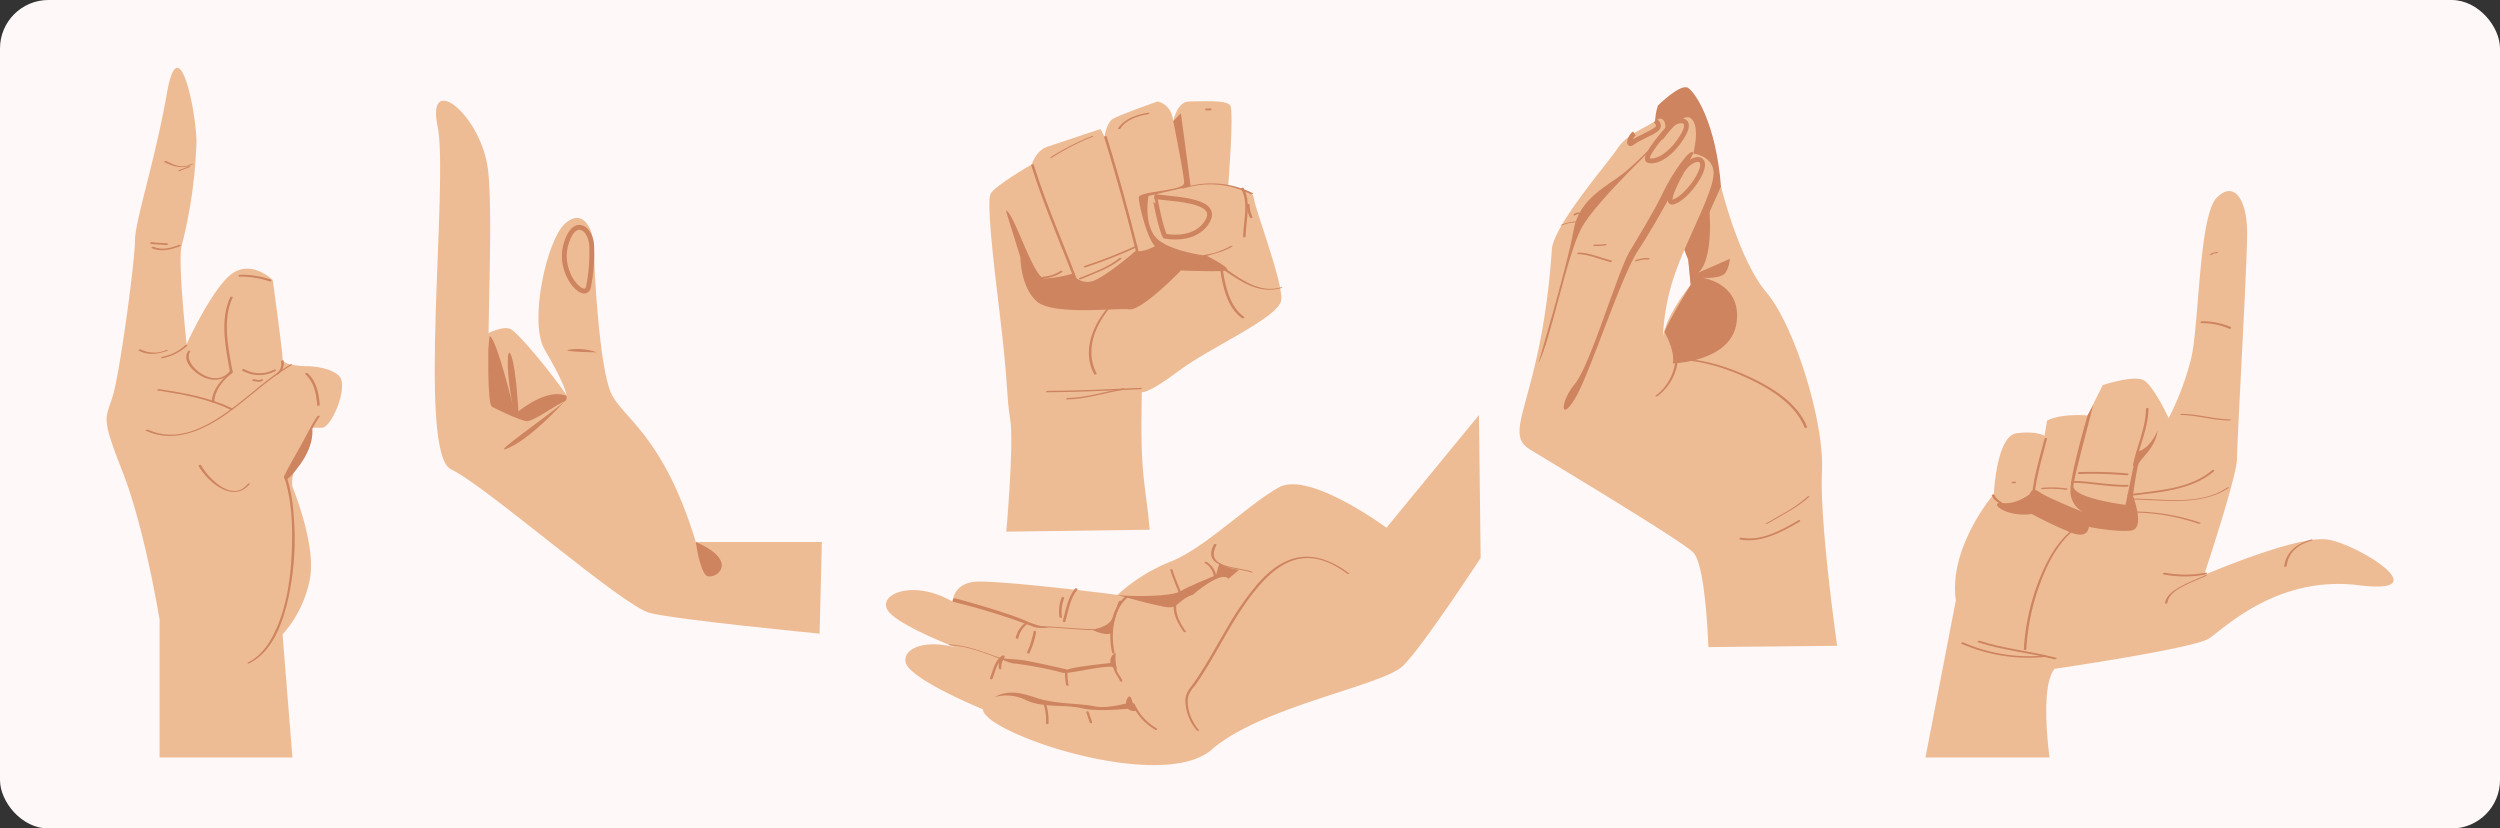 <svg xmlns="http://www.w3.org/2000/svg" width="516" height="171" viewBox="0 0 516 171">
  <rect x="0" y="0" width="516" height="171" fill="#333333" stroke="none"/>
  <g id="Grupo_990685" data-name="Grupo 990685" transform="translate(-864.988 -2259)">
    <rect id="Rectángulo_344928" data-name="Rectángulo 344928" width="516" height="171" rx="10" transform="translate(864.988 2259)" fill="#fff8f9"/>
    <g id="Grupo_990281" data-name="Grupo 990281" transform="translate(-7.846 -33.83)">
      <g id="Grupo_990279" data-name="Grupo 990279" transform="translate(0.08 -309.091)">
        <path id="Trazado_698651" data-name="Trazado 698651" d="M333.191,371.019s1.622-18.245.811-23.11-.406-7.3-2.028-20.677-2.838-24.326-2.028-25.948,8.515-6.081,8.515-6.081.811-2.838,3.243-3.649l10.947-3.649.811,1.622s.406-2.838,1.622-3.649,9.325-3.649,9.325-3.649,2.838.406,3.244,4.055c0,0,.811-4.055,3.243-4.055s7.7-.406,8.514.811S379,299.662,379,299.662s5.271.811,5.271,2.433,6.081,17.433,5.676,21.083-14.6,9.73-21.082,14.6-7.7,4.46-7.7,4.46c-.408,18.355.79,18.4,1.622,28.381Z" transform="translate(747.26 2340.637)" fill="#eebc94"/>
        <path id="Trazado_698652" data-name="Trazado 698652" d="M335.871,306.75l3.01,9.7s0,6.022,3.346,9.032,16.392,1.338,19.069,1.673S372,319.129,372,319.129s8.029.335,9.367,0-4.014-3.012-4.014-3.012-8.364-1-10.706-4.015-1.338-8.362-1.338-8.362l8.7-2.008L372,286.678l-1.58,1.627s2.249,11.086,2.249,12.758-9.367,1.674-9.367,3.011,1.672,8.364,3.345,10.036c0,0-2.341,1.338-4.014,1,0,0-5.353,4.683-8.365,6.021a3.694,3.694,0,0,1-4.683-1.338,24.955,24.955,0,0,1-5.687,1c-2.342,0-6.356-13.717-8.029-14.051" transform="translate(744.491 2338.615)" fill="#cd845f"/>
        <path id="Trazado_698653" data-name="Trazado 698653" d="M345.335,305.973c2.787,8.978,6.731,17.528,9.927,26.357.056.156.57,0,.518-.139-3.2-8.829-7.14-17.38-9.927-26.357-.048-.154-.565-.01-.518.139" transform="translate(740.255 2330.065)" fill="#cd845f"/>
        <path id="Trazado_698654" data-name="Trazado 698654" d="M372.611,295.432c3.111,10.05,5.82,20.221,8.216,30.465.036.154.556.022.518-.139-2.4-10.244-5.1-20.415-8.216-30.466-.049-.157-.565-.013-.518.139" transform="translate(728.04 2334.787)" fill="#cd845f"/>
        <path id="Trazado_698655" data-name="Trazado 698655" d="M402.114,313.949a18.257,18.257,0,0,1,13.839,1.2c.133.071.555-.142.489-.178a18.99,18.99,0,0,0-14.508-1.14c-.349.119-.02.189.18.121" transform="translate(714.975 2326.873)" fill="#cd845f"/>
        <path id="Trazado_698656" data-name="Trazado 698656" d="M429.133,348.675c-4.3,1.256-8.014-1.467-11.373-3.777-.116-.08-.553.13-.489.174,3.586,2.467,7.374,5.076,11.9,3.753.3-.086.263-.239-.04-.15" transform="translate(708.041 2312.55)" fill="#cd845f"/>
        <path id="Trazado_698657" data-name="Trazado 698657" d="M416.009,344.985c.511,3.5,1.44,7.824,4.508,10,.178.127.638-.124.4-.291-3-2.131-3.891-6.422-4.391-9.851-.033-.228-.553-.1-.518.139" transform="translate(708.604 2312.618)" fill="#cd845f"/>
        <path id="Trazado_698658" data-name="Trazado 698658" d="M373.185,354.865c-4.427,3.825-8.259,10.429-5.188,16.192.087.163.587-.01.518-.139-3.03-5.688.7-12.2,5.08-15.986.219-.189-.293-.169-.411-.068" transform="translate(730.6 2308.112)" fill="#cd845f"/>
        <path id="Trazado_698659" data-name="Trazado 698659" d="M407.744,338.582c-.028-.007.025.136.084.16s.2-.071.264-.076a5.014,5.014,0,0,0,.879-.245c.76-.213,1.52-.431,2.273-.669a12.453,12.453,0,0,0,3.388-1.406c.23-.159-.289-.146-.41-.062a15.274,15.274,0,0,1-4.438,1.661,9.372,9.372,0,0,0-2.375.7c-.1.065-.154.156,0,.193l.014,0c.147.036.605-.19.324-.259" transform="translate(712.497 2316.427)" fill="#cd845f"/>
        <path id="Trazado_698660" data-name="Trazado 698660" d="M393.621,325.948s6.365,1.373,8.861-3.245-8.861-4.368-10.983-4.992C391.5,317.711,392.623,324.076,393.621,325.948Z" transform="translate(719.579 2324.717)" fill="none" stroke="#cd845f" stroke-width="1"/>
        <path id="Trazado_698661" data-name="Trazado 698661" d="M350.965,390.24c6.454-.01,12.9-.373,19.345-.624.191-.008.549-.306.2-.293-6.447.251-12.891.614-19.344.625-.194,0-.551.293-.2.293" transform="translate(737.797 2292.646)" fill="#cd845f"/>
        <path id="Trazado_698662" data-name="Trazado 698662" d="M358.5,391.811c3.925-.057,7.672-1.287,11.506-1.975.25-.045.425-.362.068-.3-3.787.68-7.5,1.913-11.375,1.97-.2,0-.548.309-.2.3" transform="translate(734.424 2292.554)" fill="#cd845f"/>
        <path id="Trazado_698663" data-name="Trazado 698663" d="M349.6,347.14a7.943,7.943,0,0,0,3.857-1.277c.3-.179.026-.459-.23-.307a7.336,7.336,0,0,1-3.581,1.2c-.3.008-.4.39-.046.381" transform="translate(738.444 2312.266)" fill="#cd845f"/>
        <path id="Trazado_698664" data-name="Trazado 698664" d="M365.384,340.675a100.844,100.844,0,0,0,10.6-4.157c.326-.145.035-.392-.222-.278a99.536,99.536,0,0,1-10.47,4.108c-.31.1-.229.426.088.327" transform="translate(731.401 2316.432)" fill="#cd845f"/>
        <path id="Trazado_698665" data-name="Trazado 698665" d="M363.566,345.138c2.881-1.215,5.851-2.182,8.322-4.164.274-.22-.15-.352-.335-.2-2.437,1.955-5.368,2.9-8.206,4.1-.329.139-.035.377.22.269" transform="translate(732.252 2314.418)" fill="#cd845f"/>
        <path id="Trazado_698666" data-name="Trazado 698666" d="M427.182,323.334a5.786,5.786,0,0,1-.62-2.685c.006-.076-.506-.019-.518.139a5.787,5.787,0,0,0,.62,2.686c.053.128.56-.039.518-.139" transform="translate(704.113 2323.416)" fill="#cd845f"/>
        <path id="Trazado_698667" data-name="Trazado 698667" d="M423.829,314.78c1.631,2.828.431,6.76.391,9.836,0,.241.519.145.521-.054.041-3.138,1.235-7.1-.435-10-.1-.171-.6,0-.478.214" transform="translate(705.109 2326.156)" fill="#cd845f"/>
        <path id="Trazado_698668" data-name="Trazado 698668" d="M352.81,299.649a49.426,49.426,0,0,1,8.422-4.311c.313-.134-.173-.13-.3-.075a49.988,49.988,0,0,0-8.52,4.365c-.214.145.3.086.4.02" transform="translate(737.107 2334.786)" fill="#cd845f"/>
        <path id="Trazado_698669" data-name="Trazado 698669" d="M378.284,289.733c1.213-1.851,3.623-2.635,5.715-2.955.258-.039.421-.366.064-.311-2.294.351-4.934,1.209-6.266,3.242-.138.211.385.179.486.024" transform="translate(725.726 2338.712)" fill="#cd845f"/>
        <path id="Trazado_698670" data-name="Trazado 698670" d="M411.439,284.895h-.826a.29.29,0,0,0-.284.218c-.012.137.135.184.244.184h.826a.29.29,0,0,0,.284-.218c.012-.137-.135-.184-.243-.184" transform="translate(711.146 2339.413)" fill="#cd845f"/>
      </g>
      <g id="Grupo_990280" data-name="Grupo 990280" transform="translate(-108.235 -265.092)">
        <path id="Trazado_698671" data-name="Trazado 698671" d="M206.824,332.361V303.92s-3.047-18.791-7.618-30.473-3.556-10.665-2.033-15.744,4.571-27.933,4.571-32,4.14-16.423,6.6-30.473,6.094,4.063,6.094,10.157a98.21,98.21,0,0,1-3.047,21.331c-.856,3.137,1.015,20.315,1.015,20.315s5.587-12.188,9.65-14.728,8.126,1.524,8.126,1.524,2.031,14.728,2.031,16.252,5.079,1.524,5.079,1.524,4.571,0,6.6,2.031-1.523,10.665-3.555,10.665h-2.031s-.508,5.079-2.54,7.111a6.325,6.325,0,0,0-1.523,5.079s5.079,12.188,3.555,19.3a24,24,0,0,1-5.587,11.173l2.032,25.394Z" transform="translate(807.181 2381.902)" fill="#eebc94"/>
        <path id="Trazado_698672" data-name="Trazado 698672" d="M268.1,324.558s-4.645,8.065-5.3,9.282c-.925,1.719-.318,2.693,2.841-1.718s2.46-7.564,2.46-7.564" transform="translate(777.392 2321.65)" fill="#cd845f"/>
        <path id="Trazado_698673" data-name="Trazado 698673" d="M256.095,342.658c1.641,4.811,1.809,10.228,1.613,15.258-.221,5.656-1.038,11.613-3.487,16.775-1.2,2.539-2.931,5.013-5.509,6.292-.322.16-.026.322.2.208,4.491-2.23,6.57-7.467,7.75-12.042a56.811,56.811,0,0,0,1.441-18.384,33.442,33.442,0,0,0-1.492-8.248c-.061-.178-.576-.03-.518.139" transform="translate(783.588 2313.644)" fill="#cd845f"/>
        <path id="Trazado_698674" data-name="Trazado 698674" d="M210.5,314.543c5.122,2.375,10.443.52,14.957-2.311,5.341-3.35,9.722-8.075,15.175-11.241.3-.174-.166-.19-.309-.108-4.628,2.687-8.487,6.533-12.818,9.645-4.823,3.465-10.7,6.521-16.585,3.791-.128-.059-.6.139-.42.224" transform="translate(800.656 2332.275)" fill="#cd845f"/>
        <path id="Trazado_698675" data-name="Trazado 698675" d="M214.86,310.388c5.178.8,10.369,1.687,15.118,4.007.151.074.626-.146.412-.25-4.777-2.335-10-3.234-15.213-4.038-.164-.025-.609.236-.318.281" transform="translate(798.729 2328.123)" fill="#cd845f"/>
        <path id="Trazado_698676" data-name="Trazado 698676" d="M218.3,256.193c-1.675.647-3.518,1.156-5.244.391-.182-.081-.646.172-.405.279,1.938.86,3.974.329,5.868-.4.334-.129.035-.365-.219-.267" transform="translate(799.706 2352.277)" fill="#cd845f"/>
        <path id="Trazado_698677" data-name="Trazado 698677" d="M224.759,226.817c-.643.312-1.341.481-1.985.793-.088.043-.134.1-.055.169s.291-.022.365-.057c.643-.313,1.341-.481,1.985-.794.088-.043.134-.1.055-.168s-.291.022-.365.057" transform="translate(795.184 2365.459)" fill="#cd845f"/>
        <path id="Trazado_698678" data-name="Trazado 698678" d="M241.108,275.677c-2.207,4.673-.889,10.731-.01,15.582.045.249.565.116.518-.139-.868-4.792-2.189-10.762-.01-15.377.128-.272-.4-.284-.5-.067" transform="translate(787.472 2343.609)" fill="#cd845f"/>
        <path id="Trazado_698679" data-name="Trazado 698679" d="M226,295.873c-1.306,2.047,1.289,4.365,2.929,5.206,2.225,1.142,4.778.894,6.287-1.223.138-.194-.383-.157-.484-.015-1.643,2.3-4.452,1.84-6.471.3-1.181-.9-2.763-2.713-1.777-4.257.131-.2-.389-.162-.484-.015" transform="translate(793.854 2334.553)" fill="#cd845f"/>
        <path id="Trazado_698680" data-name="Trazado 698680" d="M239.077,303.662c-1.912,1.532-3.787,3.635-3.9,6.2-.01.246.514.156.522-.051.105-2.459,1.872-4.481,3.709-5.952.274-.22-.151-.347-.334-.2" transform="translate(789.585 2331.037)" fill="#cd845f"/>
        <path id="Trazado_698681" data-name="Trazado 698681" d="M260.184,299.584a2.592,2.592,0,0,1-1.034,2.618c-.3.177.162.211.313.123a2.824,2.824,0,0,0,1.24-2.88c-.011-.141-.532-.039-.518.139" transform="translate(778.895 2332.927)" fill="#cd845f"/>
        <path id="Trazado_698682" data-name="Trazado 698682" d="M270.022,304.258c1.931,1.7,2.344,4.116,2.543,6.558.007.082.529-.008.518-.139-.2-2.459-.633-4.888-2.572-6.592-.1-.087-.557.114-.49.172" transform="translate(773.984 2330.828)" fill="#cd845f"/>
        <path id="Trazado_698683" data-name="Trazado 698683" d="M269.079,320.18c-1.334,1.909-2.3,4.1-3.451,6.125-1.176,2.062-2.373,4.114-3.416,6.248-.116.237.4.2.487.026,1.043-2.134,2.24-4.186,3.416-6.248,1.155-2.024,2.116-4.215,3.45-6.125.144-.207-.38-.18-.487-.027" transform="translate(777.486 2323.666)" fill="#cd845f"/>
        <path id="Trazado_698684" data-name="Trazado 698684" d="M252.142,306.461c-.4.268-1.041-.015-1.474-.07-.258-.033-.527.338-.178.382.692.088,1.362.356,2-.07.292-.195-.131-.385-.345-.242" transform="translate(782.803 2329.787)" fill="#cd845f"/>
        <path id="Trazado_698685" data-name="Trazado 698685" d="M251.91,268.374a19.411,19.411,0,0,0-6.428-1.021c-.3,0-.395.385-.044.388a18.654,18.654,0,0,1,6.174.989c.227.081.607-.245.3-.356" transform="translate(785.091 2347.27)" fill="#cd845f"/>
        <path id="Trazado_698686" data-name="Trazado 698686" d="M246.562,302.941a7.078,7.078,0,0,0,6.8.095c.308-.17.03-.452-.231-.309a6.42,6.42,0,0,1-6.169-.087c-.2-.115-.652.155-.4.3" transform="translate(784.521 2331.479)" fill="#cd845f"/>
        <path id="Trazado_698687" data-name="Trazado 698687" d="M221.245,293.677a9.737,9.737,0,0,1-4.76,2.375c-.31.087-.24.366.075.278a10.48,10.48,0,0,0,5.1-2.555c.209-.226-.294-.234-.419-.1" transform="translate(798.046 2335.521)" fill="#cd845f"/>
        <path id="Trazado_698688" data-name="Trazado 698688" d="M207.866,295.5c1.866,1.068,3.935.749,5.877.064.344-.121.027-.255-.195-.177a6.115,6.115,0,0,1-5.264-.119c-.129-.073-.609.123-.418.232" transform="translate(801.837 2334.774)" fill="#cd845f"/>
        <path id="Trazado_698689" data-name="Trazado 698689" d="M212.214,255.493c1.077.239,2.173.117,3.257.287.242.038.532-.3.184-.358-1.042-.163-2.1-.033-3.137-.262-.209-.046-.613.265-.3.333" transform="translate(799.92 2352.732)" fill="#cd845f"/>
        <path id="Trazado_698690" data-name="Trazado 698690" d="M217.261,225.04c2.111,1.014,3.777,1.589,5.963.489.3-.153-.179-.114-.3-.055-1.993,1-3.425.236-5.178-.606-.133-.064-.535.151-.49.172" transform="translate(797.611 2366.301)" fill="#cd845f"/>
        <path id="Trazado_698691" data-name="Trazado 698691" d="M230.21,338.579c1.983,3.477,7.253,7.95,10.689,3.679a.735.735,0,0,0-.51.1c-3.126,3.886-7.99-.986-9.66-3.914-.068-.119-.554.077-.518.139" transform="translate(791.812 2315.451)" fill="#cd845f"/>
      </g>
      <g id="Grupo_990276" data-name="Grupo 990276" transform="translate(263.124 -190.933)">
        <g id="Grupo_990275" data-name="Grupo 990275">
          <path id="Trazado_698746" data-name="Trazado 698746" d="M108.942,98.538s-9.379-22.4-6.253-31.783c0,0,4.69-4.69,6.253-3.648s5.731,7.3,6.773,20.321-3.647,22.926-6.773,15.11" transform="translate(849.205 2438.806)" fill="#cd845f"/>
          <path id="Trazado_698747" data-name="Trazado 698747" d="M90.472,183.543S89.95,166.607,87.345,164s-31.9-20.111-33.867-21.363c-5.731-3.648,2.605-10.42,4.69-41.161.335-4.931,11.462-17.714,13.547-20.84s5.731-4.169,7.815-5.731,2.606,1.563,1.563,3.647,3.648-5.731,5.732-4.169.521,7.294.521,7.294,4.688.522,4.168,4.69-5.21,12.5-7.815,19.8a44.7,44.7,0,0,0-2.6,13.547s0-3.646,5.731-10.941l-.521-5.21,6.773-15.11s3.647,15.11,9.378,21.883,11.984,26.573,11.463,36.994,3.126,35.951,3.126,35.951Z" transform="translate(871.844 2433.781)" fill="#eebc94"/>
          <path id="Trazado_698748" data-name="Trazado 698748" d="M94.744,87.5s-7.59,14.431-11.235,19.759S73.416,133.05,70.332,138.1s-3.084.56,0-3.084,8.69-22.71,11.214-27.2c0,0,5.327-8.691,7.009-12.336s5.928-9.8,6.188-7.983" transform="translate(864.446 2427.962)" fill="#cd845f"/>
          <path id="Trazado_698749" data-name="Trazado 698749" d="M84.227,80.653s-13.674,12.791-16.758,18.4S61.021,122.6,58.5,127.087c0,0,6.167-20.746,7.289-27.476s7.289-9.252,10.653-12.055,8.972-8.691,8.972-8.691Z" transform="translate(868.709 2431.682)" fill="#cd845f"/>
          <path id="Trazado_698750" data-name="Trazado 698750" d="M105.718,134.055s2.243,3.925,1.682,6.448c0,0,12.055-.28,13.177-8.411s-7.009-9.252-7.009-9.252,3.925.28,4.766-1.121a6.028,6.028,0,0,0,.841-2.8s-5.607,2.524-6.448,2.8,3.084-.28,2.242-12.9l-4.486,8.972.621,6.5s-4.827,7.8-5.387,9.766" transform="translate(847.563 2418.266)" fill="#cd845f"/>
          <path id="Trazado_698751" data-name="Trazado 698751" d="M106.408,162.6a10.276,10.276,0,0,1-4.151,8.591c-.221.178.293.154.41.061a10.506,10.506,0,0,0,4.26-8.791c-.007-.14-.528-.041-.518.139" transform="translate(849.137 2394.271)" fill="#cd845f"/>
          <path id="Trazado_698752" data-name="Trazado 698752" d="M110.494,164.705c5.095.039,10.3,1.763,14.858,3.935,4.44,2.116,9.44,5.209,11.335,10,.076.193.589.04.518-.139-1.915-4.838-6.954-7.979-11.444-10.119-4.627-2.2-9.9-3.946-15.071-3.986-.208,0-.546.31-.2.313" transform="translate(845.491 2393.379)" fill="#cd845f"/>
          <path id="Trazado_698753" data-name="Trazado 698753" d="M143.8,221.509c3.008-1.774,6.123-3.261,8.727-5.633.1-.087-.377-.032-.467.05-2.582,2.352-5.673,3.824-8.654,5.582-.21.124.3.053.393,0" transform="translate(830.708 2370.342)" fill="#cd845f"/>
          <path id="Trazado_698754" data-name="Trazado 698754" d="M133.857,228.772c4.332.8,8.647-1.583,12.26-3.681.3-.177.027-.447-.228-.3-3.5,2.033-7.657,4.388-11.851,3.609-.252-.046-.527.307-.181.371" transform="translate(835.034 2366.349)" fill="#cd845f"/>
          <path id="Trazado_698755" data-name="Trazado 698755" d="M70.5,113.137a8.5,8.5,0,0,0-3.611.731c-.216.123.3.067.4.012a7.18,7.18,0,0,1,2.989-.538c.134-.013.563-.238.225-.2" transform="translate(864.976 2416.334)" fill="#cd845f"/>
          <path id="Trazado_698756" data-name="Trazado 698756" d="M72.693,109.782a1.6,1.6,0,0,0-1,.364.138.138,0,0,0,.063.236.381.381,0,0,0,.367-.1.91.91,0,0,1,.521-.144c.108,0,.274-.081.288-.2s-.14-.158-.236-.156" transform="translate(862.822 2417.836)" fill="#cd845f"/>
          <path id="Trazado_698757" data-name="Trazado 698757" d="M73.2,125.079c2.33.075,4.44,1.079,6.668,1.642.182.046.612-.225.313-.3-2.268-.573-4.417-1.582-6.786-1.659-.213-.007-.546.307-.2.318" transform="translate(862.195 2411.127)" fill="#cd845f"/>
          <path id="Trazado_698758" data-name="Trazado 698758" d="M95.008,127.487a5.479,5.479,0,0,1,2.336-.341c.2,0,.549-.3.2-.3a6.43,6.43,0,0,0-2.742.421c-.327.151-.029.326.206.218" transform="translate(852.516 2410.192)" fill="#cd845f"/>
          <path id="Trazado_698759" data-name="Trazado 698759" d="M79.172,121.983a15.342,15.342,0,0,0,2.351-.131c.246-.038.431-.337.072-.282a14.616,14.616,0,0,1-2.219.123c-.192,0-.552.289-.2.289" transform="translate(859.517 2412.56)" fill="#cd845f"/>
          <path id="Trazado_698760" data-name="Trazado 698760" d="M109.92,92.964s-3.808,6.727-1.269,5.712,5.839-5.585,5.839-7.615S111.443,89.917,109.92,92.964Z" transform="translate(846.64 2426.71)" fill="none" stroke="#cd845f" stroke-width="1"/>
          <path id="Trazado_698761" data-name="Trazado 698761" d="M103.945,76.584s-5.965,6.6-4.442,7.109,4.569-1.016,6.981-4.951S105.6,74.933,103.945,76.584Z" transform="translate(850.458 2433.189)" fill="none" stroke="#cd845f" stroke-width="1"/>
        </g>
        <path id="Trazado_698762" data-name="Trazado 698762" d="M97.941,75.5s1.379.959.109,1.848-3.681,1.776-4.823,2.665-.507-1.269.381-1.9" transform="translate(853.432 2433.189)" fill="none" stroke="#cd845f" stroke-width="1"/>
      </g>
      <g id="Grupo_990274" data-name="Grupo 990274" transform="translate(35.79 -291.505)">
        <path id="Trazado_698692" data-name="Trazado 698692" d="M74.194,366.519l-2.839-28.383s5.677-3.784,8.042-2.838S99.265,358,96.9,361.315s-22.706,5.2-22.706,5.2" transform="translate(862.952 2316.909)" fill="#eebc94"/>
        <path id="Trazado_698693" data-name="Trazado 698693" d="M77.067,338.084s-2.75,20.732-.634,23.27S89.549,365.8,89.549,365.8s4.653-4.865,5.288-6.135.882-6.262.882-6.262-2.348-7.6-12.714.227c0,0-.437-8.773-1.495-11.524s-.91,4.888.359,10.389c0,0-3.321-13.773-4.8-14.408" transform="translate(861.036 2315.594)" fill="#cd845f"/>
        <path id="Trazado_698694" data-name="Trazado 698694" d="M137.145,360.137s-29.329-2.838-35.006-4.258-33.96-26.34-41.056-29.652-.426-59.508-2.791-70.861S67.28,253,68.7,264.354s-1.091,47.06.8,48.952c0,0,5.873,2.973,7.292,2.973s6.3-3.614,7.719-4.087-.821-5.036-4.132-10.713.473-22.706,4.257-26.017,5.956,1.293,5.956,5.55,1.14,24.251,3.506,29.455,10.773,8.621,17.5,30.748h26.017Z" transform="translate(869.064 2354.984)" fill="#eebc94"/>
        <path id="Trazado_698695" data-name="Trazado 698695" d="M155.313,415.1s.667,5.148,1.975,6.758,7.928-2.444-1.975-6.758" transform="translate(825.352 2281.104)" fill="#cd845f"/>
        <path id="Trazado_698696" data-name="Trazado 698696" d="M113.348,343.634a11.6,11.6,0,0,0-5.335-.6c-2.819.4,3.825.6,5.335.6" transform="translate(846.843 2313.421)" fill="#cd845f"/>
        <path id="Trazado_698697" data-name="Trazado 698697" d="M111.819,301.942a35.7,35.7,0,0,1-.705,7.953c-.8,2.818-6.342-2.819-4.63-8.859S111.92,297.615,111.819,301.942Z" transform="translate(847.366 2333.771)" fill="none" stroke="#cd845f" stroke-width="1"/>
        <path id="Trazado_698698" data-name="Trazado 698698" d="M96.355,362.007s-6.625,7.523-11.7,9.85,9.639-7.6,11.7-9.85" transform="translate(857.471 2304.88)" fill="#cd845f"/>
      </g>
      <g id="Grupo_990278" data-name="Grupo 990278" transform="translate(223.405 -171.86)">
        <path id="Trazado_698699" data-name="Trazado 698699" d="M301.815,165.845s28.757-4.182,31.893-6.274,14.117-13.071,30.848-10.979,0-8.366-6.274-9.412-25.619,7.32-25.619,7.32,6.8-20.391,6.8-24.051,2.092-39.736,2.092-46.533-2.614-10.979-6.274-7.319-3.66,26.142-5.228,32.939a55.682,55.682,0,0,1-4.706,12.548s-3.137-6.8-5.228-7.843-8.366,1.046-8.366,1.046l-3.137,6.274s-5.228-.522-8.366,1.046l-.522,3.137s-1.569-1.045-5.751-.523-4.706,12.548-4.706,12.548-9.412,10.98-7.843,21.959l-6.274,32.416h25.62s-2.092-14.64,1.045-18.3" transform="translate(771.685 2436.887)" fill="#eebc94"/>
        <path id="Trazado_698700" data-name="Trazado 698700" d="M320.592,149.418s-3.529,11.987-3.529,15.4a4.882,4.882,0,0,0,2.654,4.55s-7.583-3.034-9.1-4.172-1.9.38-1.9.38-2.654,2.275-5.688,1.9.379,3.034,6.067,2.275a87.573,87.573,0,0,0,7.963,3.792c3.792,1.517,3.792-1.137,3.792-1.137s5.688,1.137,8.721.759.379-7.205.379-7.205.759-5.308,1.137-6.446,3.034-3.033,3.792-6.067-.758,3.034-4.171,3.413l-2.275,11s-11.132-1.365-10.753-4.019,3.057-12.451,4.076-16.527Z" transform="translate(759.705 2401.031)" fill="#cd845f"/>
        <path id="Trazado_698701" data-name="Trazado 698701" d="M351.384,180.479c6.67.027,14.642,1.57,20.542-2.426.208-.141-.3-.07-.4-.008-5.647,3.825-13.4,2.256-19.809,2.23-.107,0-.585.2-.338.2" transform="translate(737.575 2387.298)" fill="#cd845f"/>
        <path id="Trazado_698702" data-name="Trazado 698702" d="M365.524,189.4a43.144,43.144,0,0,0-15.208-2.344c-.108,0-.586.207-.337.208a42.729,42.729,0,0,1,15.056,2.312.7.7,0,0,0,.489-.175" transform="translate(738.205 2383.228)" fill="#cd845f"/>
        <path id="Trazado_698703" data-name="Trazado 698703" d="M368.134,171.513c-4.528,3.928-11.6,4.222-17.264,4.972-.289.038-.4.433-.044.387,5.807-.769,13.01-1.086,17.654-5.115.265-.23-.146-.417-.346-.244" transform="translate(737.894 2390.221)" fill="#cd845f"/>
        <path id="Trazado_698704" data-name="Trazado 698704" d="M380.778,151.669c-3.4-.052-6.684-1.111-10.088-1.165-.118,0-.59.22-.333.224,3.4.053,6.685,1.112,10.088,1.165.119,0,.59-.22.333-.224" transform="translate(729.082 2399.599)" fill="#cd845f"/>
        <path id="Trazado_698705" data-name="Trazado 698705" d="M384.217,117.1a14.384,14.384,0,0,0-5.947-1.181c-.3,0-.393.389-.043.393a13.775,13.775,0,0,1,5.693,1.147c.224.105.6-.218.3-.359" transform="translate(725.624 2415.086)" fill="#cd845f"/>
        <path id="Trazado_698706" data-name="Trazado 698706" d="M381.986,90.558a1.032,1.032,0,0,1,.819-.259c.093,0,.3-.039.345-.129s-.046-.107-.128-.107a2.072,2.072,0,0,0-1.51.518c-.089.084.077.108.128.107a.544.544,0,0,0,.346-.13" transform="translate(724.063 2426.666)" fill="#cd845f"/>
        <path id="Trazado_698707" data-name="Trazado 698707" d="M355.392,148.477c-.068,4.074-1.886,7.716-2.716,11.639-.051.238.478.168.523-.046.831-3.924,2.649-7.566,2.717-11.64,0-.255-.52-.167-.523.047" transform="translate(736.967 2400.598)" fill="#cd845f"/>
        <path id="Trazado_698708" data-name="Trazado 698708" d="M317.451,159.73c-1.164,4.6-2.66,9.177-2.717,13.968,0,.253.521.164.523-.048.056-4.791,1.553-9.366,2.716-13.968.058-.23-.47-.162-.522.048" transform="translate(753.958 2395.553)" fill="#cd845f"/>
        <path id="Trazado_698709" data-name="Trazado 698709" d="M301.99,182.216a3.241,3.241,0,0,1-1.5-1.489c-.1-.19-.6-.028-.518.139a3.488,3.488,0,0,0,1.607,1.615c.164.084.636-.149.409-.265" transform="translate(760.572 2386.103)" fill="#cd845f"/>
        <path id="Trazado_698710" data-name="Trazado 698710" d="M324.06,191.324c-4.275,2.211-6.9,6.693-8.678,11a46.116,46.116,0,0,0-3.452,15.1c-.009.182.507.072.515-.076a46.443,46.443,0,0,1,3.054-14.1c1.743-4.546,4.377-9.476,8.872-11.8.308-.159-.162-.2-.312-.118" transform="translate(755.213 2381.336)" fill="#cd845f"/>
        <path id="Trazado_698711" data-name="Trazado 698711" d="M323.726,178.207a21.838,21.838,0,0,0-5.043-.135c-.246.035-.432.331-.073.28a21.329,21.329,0,0,1,4.913.142c.195.018.551-.257.2-.288" transform="translate(752.312 2387.299)" fill="#cd845f"/>
        <path id="Trazado_698712" data-name="Trazado 698712" d="M341.267,176.39c-3.8.089-7.539-.788-11.338-.83-.3,0-.4.38-.045.384,3.8.041,7.531.92,11.338.83.3-.007.4-.393.045-.384" transform="translate(747.272 2388.378)" fill="#cd845f"/>
        <path id="Trazado_698713" data-name="Trazado 698713" d="M342.452,172.549a81.686,81.686,0,0,0-10.022-.279c-.3,0-.391.4-.04.4a80.6,80.6,0,0,1,9.888.275c.269.033.522-.356.174-.4" transform="translate(746.152 2389.86)" fill="#cd845f"/>
        <path id="Trazado_698714" data-name="Trazado 698714" d="M307.512,176.188h.415a.4.4,0,0,0,.342-.145c.057-.1-.049-.165-.144-.165h-.415a.4.4,0,0,0-.341.145c-.057.1.049.165.144.165" transform="translate(757.263 2388.234)" fill="#cd845f"/>
        <path id="Trazado_698715" data-name="Trazado 698715" d="M414.888,197.473c-2.82.743-5.262,2.459-5.62,5.543-.022.183.5.086.516-.073.334-2.875,2.493-4.537,5.165-5.242.308-.081.249-.31-.061-.229" transform="translate(711.622 2378.572)" fill="#cd845f"/>
        <path id="Trazado_698716" data-name="Trazado 698716" d="M372.79,209.861a22.283,22.283,0,0,1-8.445.016c-.227-.055-.613.278-.3.354a22.881,22.881,0,0,0,8.7.016c.287-.042.4-.437.044-.386" transform="translate(731.926 2373.019)" fill="#cd845f"/>
        <path id="Trazado_698717" data-name="Trazado 698717" d="M365.213,216.526c.194-1.821,2.224-2.9,3.681-3.649,1.422-.726,2.922-1.271,4.372-1.934.311-.142-.169-.151-.3-.089-1.746.8-3.558,1.435-5.228,2.4-1.271.731-2.863,1.761-3.034,3.36-.016.149.5.049.513-.085" transform="translate(731.581 2372.588)" fill="#cd845f"/>
        <path id="Trazado_698718" data-name="Trazado 698718" d="M294.725,235.641c5.153,1.676,10.576,2.15,15.806,3.513.2.052.612-.242.306-.322-5.23-1.363-10.653-1.837-15.806-3.513-.2-.065-.61.224-.306.322" transform="translate(762.966 2361.619)" fill="#cd845f"/>
        <path id="Trazado_698719" data-name="Trazado 698719" d="M288.531,236.211a34.563,34.563,0,0,0,17.237,2.732c.26-.033.424-.353.065-.309a33.893,33.893,0,0,1-16.892-2.685c-.165-.07-.635.167-.41.262" transform="translate(765.719 2361.338)" fill="#cd845f"/>
      </g>
      <g id="Grupo_990277" data-name="Grupo 990277" transform="translate(1055.7 2378.5)">
        <path id="Trazado_698720" data-name="Trazado 698720" d="M261.105,55.261s-11.8,18.046-15.964,22.211S215.99,85.8,205.579,94.824s-47.2-3.47-47.2-8.329c0,0-15.27-6.247-15.964-9.717s6.247-5.553,14.576-1.388c0,0-15.27-5.553-18.046-9.023s4.858-6.941,13.188-2.082c0,0,0-4.165,5.553-4.165s23.6,2.082,28.457,2.776a35.869,35.869,0,0,1,11.106-6.941c6.941-2.776,15.964-11.8,22.211-15.27s22.21,8.329,22.21,8.329l19.087-23.252Z" transform="translate(-138.366 -25.763)" fill="#eebc94"/>
        <path id="Trazado_698721" data-name="Trazado 698721" d="M253.757,82.433s-2.947-.369-4.053-1.475l-.737,2.58s-5.529,2.211-7.371,3.317-9.684,1.149-12.951.759c0,0,8.9,2.559,10.739,2.559s2.211-1.844,4.791-2.58c0,0,5.9-5.16,7.371-3.317Z" transform="translate(-180.867 -50.482)" fill="#cd845f"/>
        <path id="Trazado_698722" data-name="Trazado 698722" d="M220.825,82.195c-3.071-2.286-6.787-3.949-10.649-2.864-3.095.869-5.595,3.145-7.64,5.533-4.756,5.552-7.8,12.314-11.739,18.422-.467.725-.948,1.441-1.452,2.14a5.952,5.952,0,0,0-1.294,2.094c-.5,2.375.709,5.295,2.253,7.04.137.155-.376.115-.479,0a9.691,9.691,0,0,1-2.372-6c-.054-1.8,1.03-2.756,1.99-4.156,2.318-3.379,4.256-7.006,6.338-10.53a61.122,61.122,0,0,1,6.629-9.616c2.156-2.43,4.824-4.67,8.083-5.348,3.912-.814,7.666.929,10.742,3.219.228.17-.289.157-.411.067" transform="translate(-125.657 -49.473)" fill="#cd845f"/>
        <path id="Trazado_698723" data-name="Trazado 698723" d="M318.861,100.192s-2.936.42-3.984,0a137.508,137.508,0,0,0-16.817-5.22s-.17-.861.669-.652,11.534,3.146,14.89,4.824c0,0,3.565,1.468,5.243,1.049" transform="translate(-284.291 -56.45)" fill="#cd845f"/>
        <path id="Trazado_698724" data-name="Trazado 698724" d="M274.5,115.616s3.146,1.678,4.4,1.678a74.392,74.392,0,0,1,9.856,1.887c1.049.419,9.438-1.888,11.116-1.049l-.21-1.049s-8.808.839-9.857,1.468c0,0-6.292-1.468-8.808-1.887s-5.243-.21-6.5-1.049" transform="translate(-252.3 -66.003)" fill="#cd845f"/>
        <path id="Trazado_698725" data-name="Trazado 698725" d="M268.42,130.433a9.129,9.129,0,0,1,6.5.629c3.565,1.677,8.179.839,11.534,1.677s10.486,0,10.486,0l-.42-1.258s-4.614,1.468-7.55.839-7.969-.42-11.745-1.678-6.082-1.678-8.808-.21" transform="translate(-246.013 -72.222)" fill="#cd845f"/>
        <path id="Trazado_698726" data-name="Trazado 698726" d="M278.426,95.2s-1.781,4.532-1.781,5.989-2.751.647-3.723.162,2.1-.324,3.4-2.1,1.295-4.694,2.1-4.047" transform="translate(-229.881 -56.817)" fill="#cd845f"/>
        <path id="Trazado_698727" data-name="Trazado 698727" d="M275.484,114.618a10.778,10.778,0,0,0,.162,3.067c.324.817-.809.17-1.132-.639a1.907,1.907,0,0,1,.97-2.428" transform="translate(-228.073 -65.556)" fill="#cd845f"/>
        <path id="Trazado_698728" data-name="Trazado 698728" d="M268.013,131.33a5.3,5.3,0,0,0,.971,2.1c.648.648-.971.809-1.78,0s.162-3.4.809-2.1" transform="translate(-217.364 -72.881)" fill="#cd845f"/>
        <path id="Trazado_698729" data-name="Trazado 698729" d="M249.115,95.8c-.4,2.188.726,4.17,1.925,5.911.136.2-.384.16-.484.015-1.229-1.784-2.365-3.829-1.96-6.066.033-.182.554-.056.518.139" transform="translate(-189.142 -57.026)" fill="#cd845f"/>
        <path id="Trazado_698730" data-name="Trazado 698730" d="M224.737,74.131c-2.611,4.886,4.447,4.455,7.282,5.514.342.128.025.245-.192.163-2.851-1.065-10.338-.708-7.608-5.816.081-.151.578.027.518.139" transform="translate(-156.509 -47.336)" fill="#cd845f"/>
        <path id="Trazado_698731" data-name="Trazado 698731" d="M239.033,83.826a3.846,3.846,0,0,0-1.851-2.94c-.289-.2.136-.373.342-.23a4.24,4.24,0,0,1,2.034,3.211c.01.266-.516.188-.525-.041" transform="translate(-171.327 -50.323)" fill="#cd845f"/>
        <path id="Trazado_698732" data-name="Trazado 698732" d="M250.214,83.509c.543,2,1.561,3.826,2.1,5.827.03.109-.475.043-.511-.091-.542-2-1.561-3.826-2.1-5.827-.029-.109.476-.043.512.091" transform="translate(-191.054 -51.56)" fill="#cd845f"/>
        <path id="Trazado_698733" data-name="Trazado 698733" d="M292.068,90.733c-1.566,1.923-1.862,4.368-2.527,6.678-.05.174-.568.034-.519-.139.671-2.335.983-4.8,2.563-6.74.108-.133.607.047.482.2" transform="translate(-252.535 -54.749)" fill="#cd845f"/>
        <path id="Trazado_698734" data-name="Trazado 698734" d="M306.435,106.637a16.618,16.618,0,0,1-1.388,4.4c-.072.149-.575-.023-.518-.139a16.626,16.626,0,0,0,1.388-4.4c.024-.137.546-.018.518.139" transform="translate(-275.443 -61.893)" fill="#cd845f"/>
        <path id="Trazado_698735" data-name="Trazado 698735" d="M292.9,121.331a13.3,13.3,0,0,0,.227,2.987c.021.09-.482.023-.51-.1a13.473,13.473,0,0,1-.236-3.029c0-.064.518,0,.518.139" transform="translate(-255.431 -68.489)" fill="#cd845f"/>
        <path id="Trazado_698736" data-name="Trazado 698736" d="M318.1,118.281a4.979,4.979,0,0,1,.011-1.217c.133-.464.515-.911.685-1.37l.463.2c-1.528.869-1.867,3.061-2.49,4.562-.083.2-.6.047-.518-.139.649-1.565,1-3.782,2.6-4.692.11-.063.535.01.463.2a10.524,10.524,0,0,1-.483,1.014,3.1,3.1,0,0,0-.21,1.489c0,.238-.521.139-.521-.055" transform="translate(-294.802 -65.999)" fill="#cd845f"/>
        <path id="Trazado_698737" data-name="Trazado 698737" d="M300.441,133.828a11.264,11.264,0,0,1,.463,3.933c0,.221-.519.114-.519-.062a11.277,11.277,0,0,0-.463-3.933c-.065-.178.454-.115.519.062" transform="translate(-267.366 -74.083)" fill="#cd845f"/>
        <path id="Trazado_698738" data-name="Trazado 698738" d="M284.083,136.66q.348,1.041.694,2.082c.094.282-.423.275-.5.058l-.694-2.082c-.094-.282.423-.275.5-.058" transform="translate(-242.229 -75.356)" fill="#cd845f"/>
        <path id="Trazado_698739" data-name="Trazado 698739" d="M264.069,139.008a11.555,11.555,0,0,1-4.76-5.217c-.126-.273.4-.287.5-.068a10.97,10.97,0,0,0,4.5,4.963c.3.175.028.473-.234.322" transform="translate(-208.467 -74.044)" fill="#cd845f"/>
        <path id="Trazado_698740" data-name="Trazado 698740" d="M273.812,93.679c-3.183,2.549-3.57,7.818-2.76,11.51.035.162-.481.08-.516-.076-.822-3.748-.434-9.043,2.792-11.626.128-.1.6.1.484.192" transform="translate(-223.866 -56.08)" fill="#cd845f"/>
        <path id="Trazado_698741" data-name="Trazado 698741" d="M272.789,120c.131,1.091.954,1.739,1.321,2.712.1.265-.417.236-.491.042-.379-1-1.218-1.68-1.353-2.8-.029-.244.5-.164.523.049" transform="translate(-225.318 -67.876)" fill="#cd845f"/>
        <path id="Trazado_698742" data-name="Trazado 698742" d="M295.1,94.018a7.688,7.688,0,0,0-.459,3.883c.038.264-.492.2-.526-.038a7.894,7.894,0,0,1,.467-3.984c.089-.236.606-.091.518.139" transform="translate(-258.321 -56.214)" fill="#cd845f"/>
        <path id="Trazado_698743" data-name="Trazado 698743" d="M310.25,103.74a5.189,5.189,0,0,0-1.837,2.992c-.021.095-.543-.03-.518-.139a5.254,5.254,0,0,1,1.865-3.024c.105-.083.549.124.49.171" transform="translate(-281.123 -60.599)" fill="#cd845f"/>
        <path id="Trazado_698744" data-name="Trazado 698744" d="M328.286,114.367c-3.15-1.145-6.549-2.576-9.94-2.648-.1,0-.582-.2-.34-.2,3.575.076,7.138,1.541,10.455,2.746.347.126.018.171-.175.1" transform="translate(-305.027 -64.169)" fill="#cd845f"/>
        <path id="Trazado_698745" data-name="Trazado 698745" d="M293.95,105.506c-3.881-.024-7.739-.6-11.619-.624-.111,0-.586-.214-.336-.213,3.881.024,7.739.6,11.619.624.111,0,.586.215.336.213" transform="translate(-250.551 -61.101)" fill="#cd845f"/>
      </g>
    </g>
  </g>
</svg>
